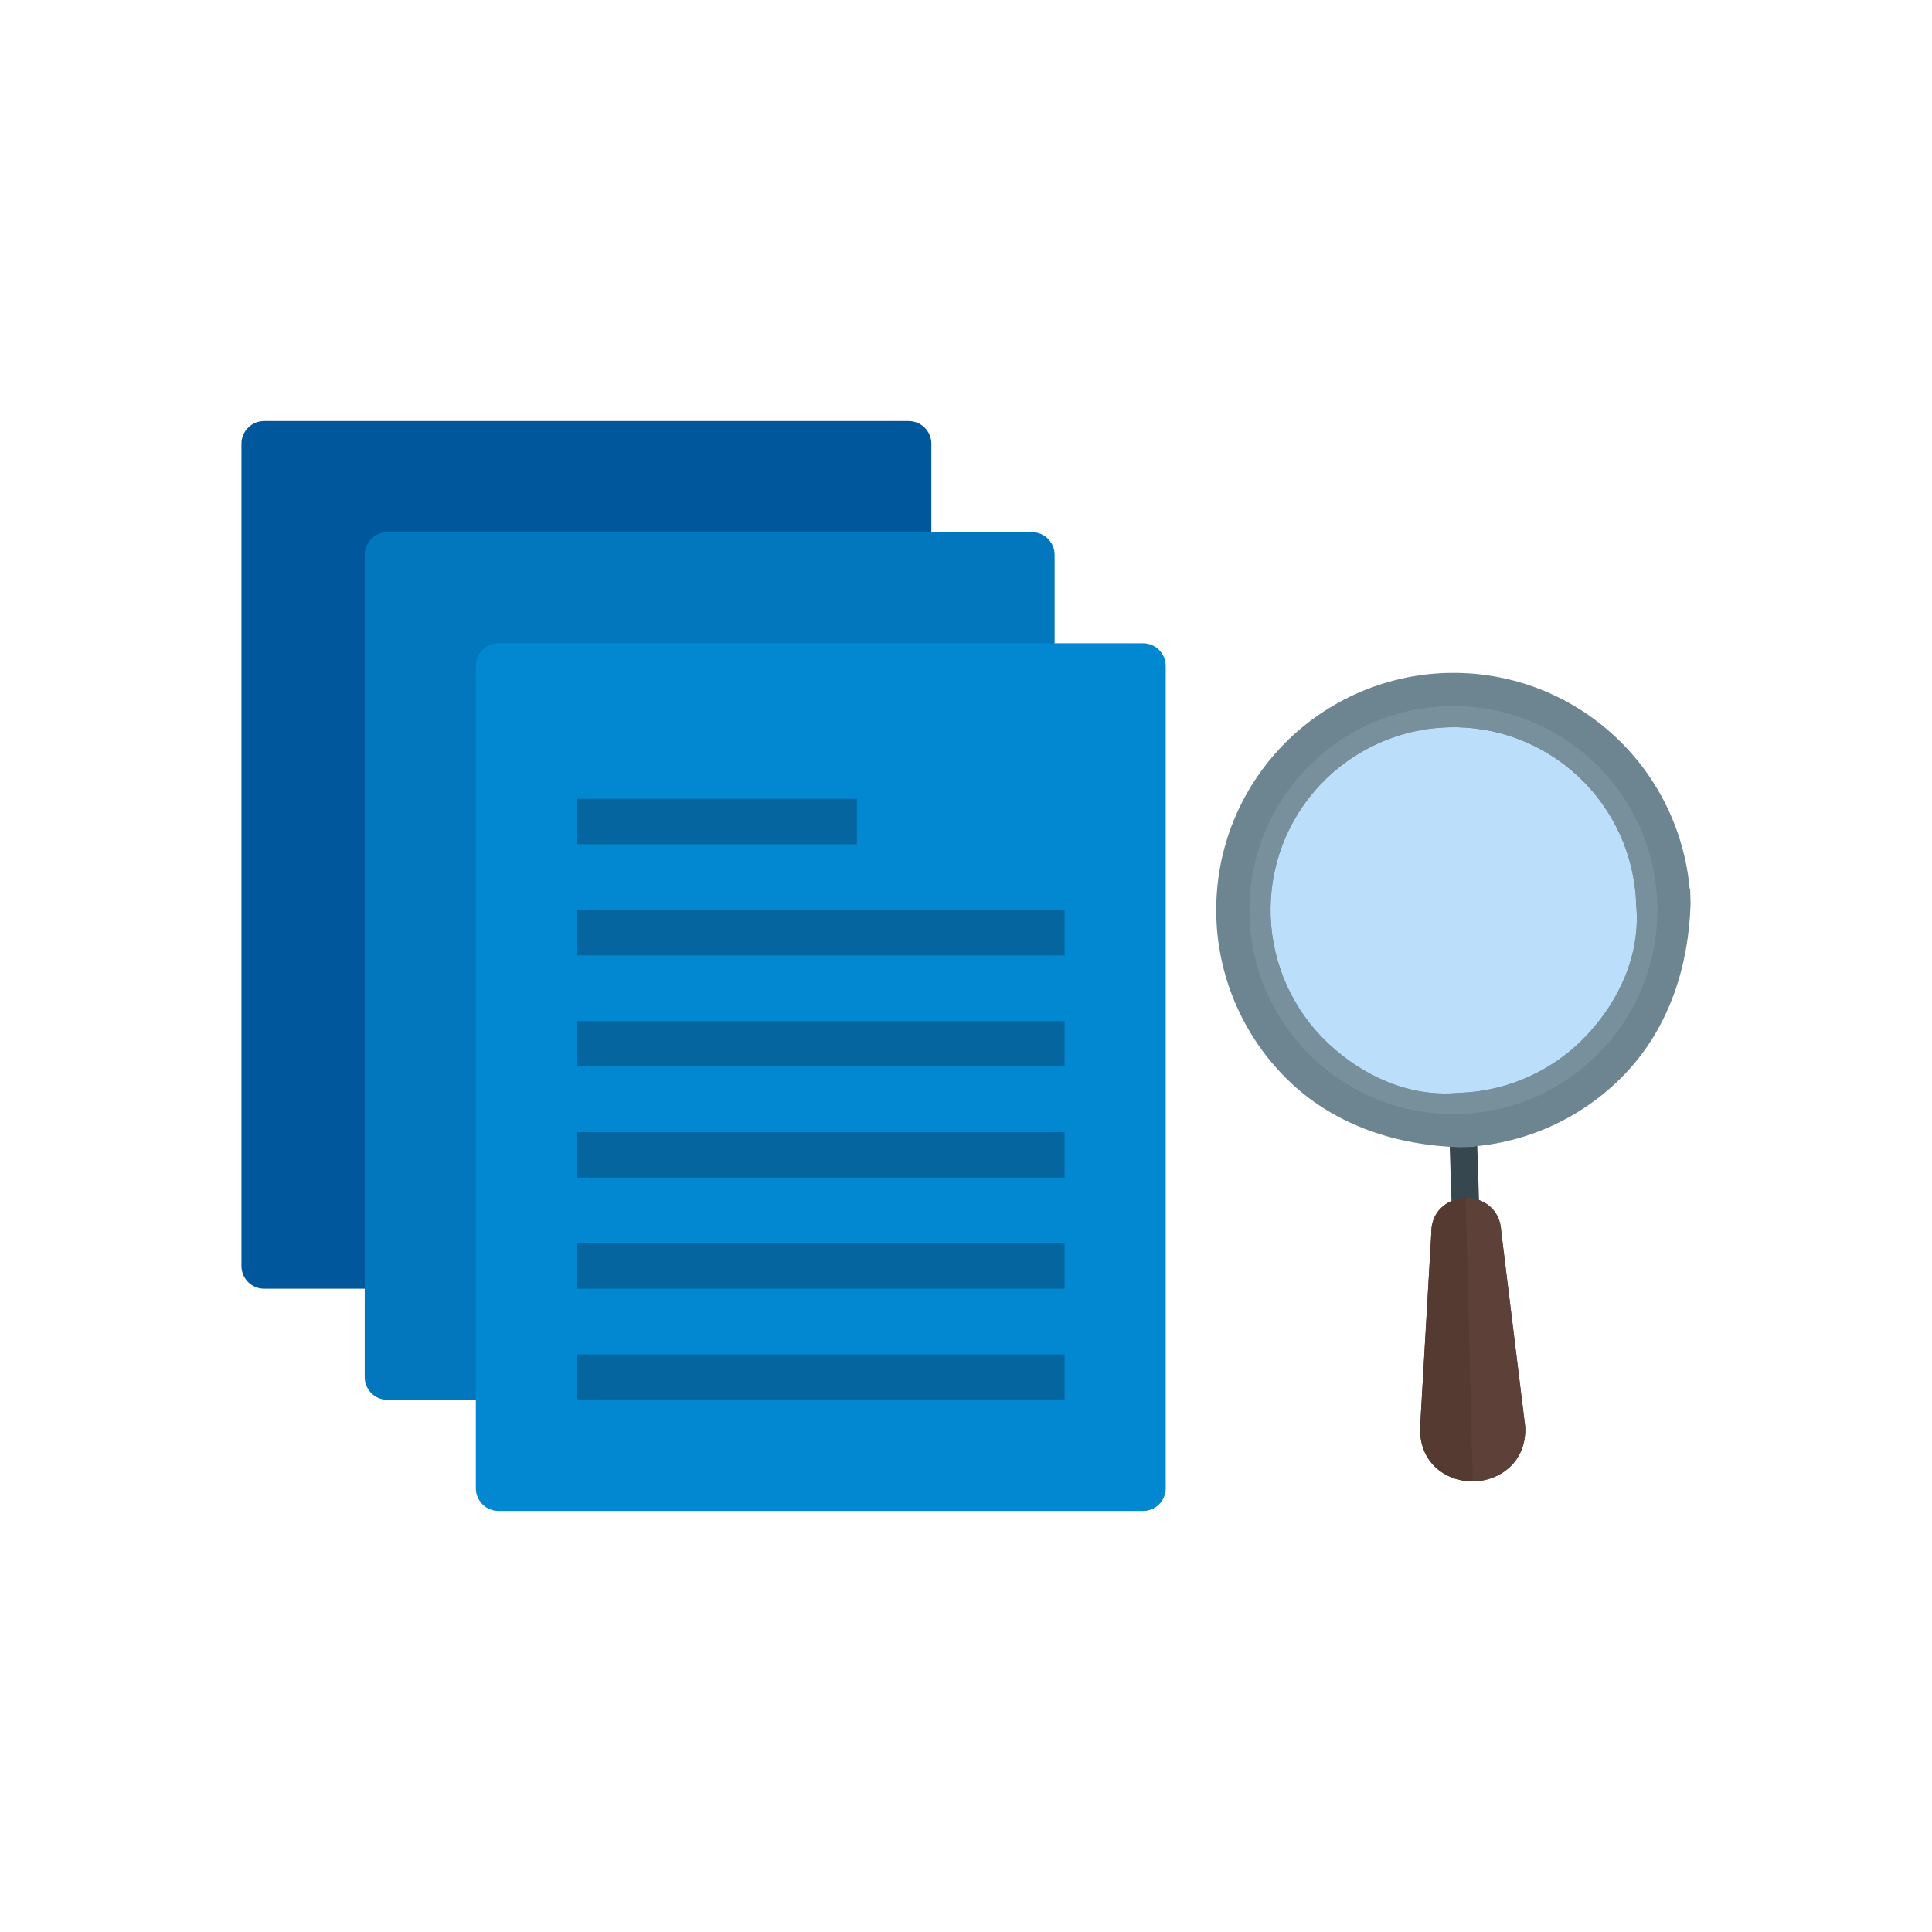 <?xml version="1.0" encoding="UTF-8"?>
<!DOCTYPE svg PUBLIC "-//W3C//DTD SVG 1.1//EN" "http://www.w3.org/Graphics/SVG/1.1/DTD/svg11.dtd">
<!-- Creator: CorelDRAW -->
<svg xmlns="http://www.w3.org/2000/svg" xml:space="preserve" width="2048px" height="2048px" style="shape-rendering:geometricPrecision; text-rendering:geometricPrecision; image-rendering:optimizeQuality; fill-rule:evenodd; clip-rule:evenodd"
viewBox="0 0 2048 2048"
 xmlns:xlink="http://www.w3.org/1999/xlink">
 <defs>
  <style type="text/css">
   <![CDATA[
    .fil10 {fill:none}
    .fil6 {fill:#01579B}
    .fil7 {fill:#0277BD}
    .fil8 {fill:#0288D1}
    .fil9 {fill:#05659E}
    .fil4 {fill:#6D8591}
    .fil5 {fill:#78909C}
    .fil0 {fill:#BBDEFB}
    .fil1 {fill:#37474F;fill-rule:nonzero}
    .fil3 {fill:#553A31;fill-rule:nonzero}
    .fil2 {fill:#5D4037;fill-rule:nonzero}
   ]]>
  </style>
 </defs>
 <g id="Layer_x0020_1">
  <g id="_374535584">
   <g>
    <circle id="_374537696" class="fil0" transform="matrix(0.412 0.412 -0.412 0.412 1540.68 964.73)" r="336"/>
    <path id="_374537336" class="fil1" d="M1565.63 1204.12c-0.246,-8.062 -6.981,-14.4 -15.045,-14.154 -8.062,0.246 -14.4,6.983 -14.154,15.045l2.411 74.785c0.246,8.062 6.981,14.4 15.044,14.154 8.062,-0.246 14.4,-6.983 14.154,-15.045l-2.409 -74.785z"/>
    <path id="_374537768" class="fil2" d="M1591.32 1305.02l25.219 205.417c0.176,0.834 0.282,1.697 0.311,2.58l-14.634 0.472 14.6 -0.445c0.855,26.53 -13.276,44.082 -31.824,52.24 -7.009,3.083 -14.61,4.756 -22.205,5.001 -7.593,0.244 -15.276,-0.933 -22.45,-3.552 -18.735,-6.837 -33.782,-23.063 -35.052,-48.944 -0.091,-0.814 -0.116,-1.645 -0.067,-2.49l14.617 0.844 -14.6 -0.849 12.04 -208.363c-0.204,-17.066 9.128,-28.421 21.306,-33.778 4.618,-2.031 9.607,-3.133 14.575,-3.293 4.967,-0.161 10.006,0.615 14.728,2.339 12.588,4.594 22.686,15.482 23.436,32.821z"/>
    <path id="_374537048" class="fil3" d="M1561.32 1570.31c-7.111,0.057 -14.269,-1.131 -20.979,-3.581 -18.735,-6.837 -33.782,-23.063 -35.052,-48.944 -0.091,-0.814 -0.116,-1.645 -0.067,-2.49l14.617 0.844 -14.6 -0.849 12.04 -208.363c-0.204,-17.066 9.128,-28.421 21.306,-33.778 4.618,-2.031 9.607,-3.133 14.575,-3.293 0.217,-0.007 0.435,-0.012 0.651,-0.015l7.508 300.469z"/>
    <path id="_374537024" class="fil2" d="M1591.32 1305.02l25.219 205.417c0.176,0.834 0.282,1.697 0.311,2.58l-14.634 0.472 14.6 -0.445c0.855,26.53 -13.276,44.082 -31.824,52.24 -7.009,3.083 -14.61,4.756 -22.205,5.001 -0.472,0.015 -0.945,0.025 -1.42,0.03l-0.052 0 -7.508 -300.469 0.33 -0.004c4.648,-0.035 9.337,0.748 13.748,2.357 12.588,4.594 22.686,15.482 23.436,32.821z"/>
    <path id="_374536976" class="fil4" d="M1791.11 942l0.498 -0.017 0.441 14.679c0.018,0.573 0.018,0.314 0.013,1.004l-0.007 0.619 -0.007 0.201 -0.006 0.152c-2.01,65.447 -22.6,129.73 -67.931,178.08 -42.171,44.98 -99.58,72.867 -160.694,78.437l0.015 0.498 -14.678 0.441c-0.574,0.017 -0.315,0.018 -1.004,0.012l-0.619 -0.006 -0.202 -0.008 -0.152 -0.005c-65.447,-2.01 -129.73,-22.6 -178.08,-67.931 -48.559,-45.528 -77.197,-108.815 -79.341,-175.35 -2.157,-66.868 22.155,-131.269 67.904,-180.063 45.528,-48.56 108.814,-77.197 175.349,-79.342 66.868,-2.154 131.269,22.156 180.063,67.904 44.98,42.172 72.867,99.581 78.437,160.695zm-242.939 216.461c50.869,-1.958 99.141,-23.976 133.969,-61.124 34.59,-36.894 56.952,-85.811 52.395,-137.132l-0.028 -0.308 -0.052 -0.764 -0.022 -0.536c-0.028,-0.717 -0.022,-0.488 -0.018,-1.147l0.001 -0.204c-1.957,-50.869 -23.976,-99.141 -61.124,-133.969 -37.65,-35.298 -87.291,-53.983 -138.876,-52.321 -51.311,1.654 -100.074,23.721 -135.184,61.169 -35.298,37.65 -53.983,87.291 -52.322,138.875 1.655,51.312 23.723,100.075 61.172,135.186 36.894,34.59 85.809,56.952 137.132,52.395l0.308 -0.028 0.764 -0.052 0.536 -0.022c0.716,-0.028 0.487,-0.024 1.147,-0.019l0.203 0.002z"/>
    <path id="_374536640" class="fil5" d="M1693.59 811.823c84.448,84.449 84.448,221.366 0,305.815 -84.448,84.448 -221.366,84.448 -305.814,0 -84.448,-84.449 -84.448,-221.366 0,-305.815 84.448,-84.448 221.366,-84.448 305.814,0zm-145.421 346.637c50.869,-1.958 99.141,-23.976 133.969,-61.124 34.59,-36.894 56.952,-85.811 52.395,-137.132l-0.028 -0.308 -0.052 -0.764 -0.022 -0.536c-0.028,-0.717 -0.022,-0.488 -0.018,-1.147l0.001 -0.204c-1.957,-50.869 -23.976,-99.141 -61.124,-133.969 -37.65,-35.298 -87.291,-53.983 -138.876,-52.321 -51.311,1.654 -100.074,23.721 -135.184,61.169 -35.298,37.65 -53.983,87.291 -52.322,138.875 1.655,51.312 23.723,100.075 61.172,135.186 36.894,34.59 85.809,56.952 137.132,52.395l0.308 -0.028 0.764 -0.052 0.536 -0.022c0.716,-0.028 0.487,-0.024 1.147,-0.019l0.203 0.002z"/>
   </g>
   <path id="_374536688" class="fil6" d="M280.012 446.319l683.18 0c13.293,0 24.071,10.776 24.071,24.07l0 871.644c0,13.293 -10.778,24.071 -24.071,24.071l-683.18 0c-13.293,0 -24.071,-10.778 -24.071,-24.071l0 -871.644c0,-13.293 10.778,-24.07 24.071,-24.07z"/>
   <path id="_374535704" class="fil7" d="M410.678 564.109l683.181 0c13.293,0 24.071,10.776 24.071,24.07l0 871.644c0,13.293 -10.778,24.071 -24.071,24.071l-683.181 0c-13.293,0 -24.07,-10.778 -24.07,-24.071l0 -871.644c0,-13.293 10.776,-24.07 24.07,-24.07z"/>
   <path id="_374536328" class="fil8" d="M528.467 681.898l683.18 0c13.293,0 24.071,10.778 24.071,24.071l0 871.644c0,13.293 -10.778,24.071 -24.071,24.071l-683.18 0c-13.293,0 -24.071,-10.778 -24.071,-24.071l0 -871.644c0,-13.293 10.778,-24.071 24.071,-24.071z"/>
   <polygon id="_374536040" class="fil9" points="611.604,1435.75 1128.51,1435.75 1128.51,1483.89 611.604,1483.89 "/>
   <polygon id="_374535632" class="fil9" points="611.604,1317.96 1128.51,1317.96 1128.51,1366.1 611.604,1366.1 "/>
   <polygon id="_374535440" class="fil9" points="611.604,1200.17 1128.51,1200.17 1128.51,1248.31 611.604,1248.31 "/>
   <polygon id="_374535248" class="fil9" points="611.604,1082.38 1128.51,1082.38 1128.51,1130.52 611.604,1130.52 "/>
   <polygon id="_374535608" class="fil9" points="611.604,846.804 908.329,846.804 908.329,894.946 611.604,894.946 "/>
   <polygon id="_374535512" class="fil9" points="611.604,964.594 1128.51,964.594 1128.51,1012.73 611.604,1012.73 "/>
  </g>
 </g>
 <rect class="fil10" width="2048" height="2048"/>
</svg>
